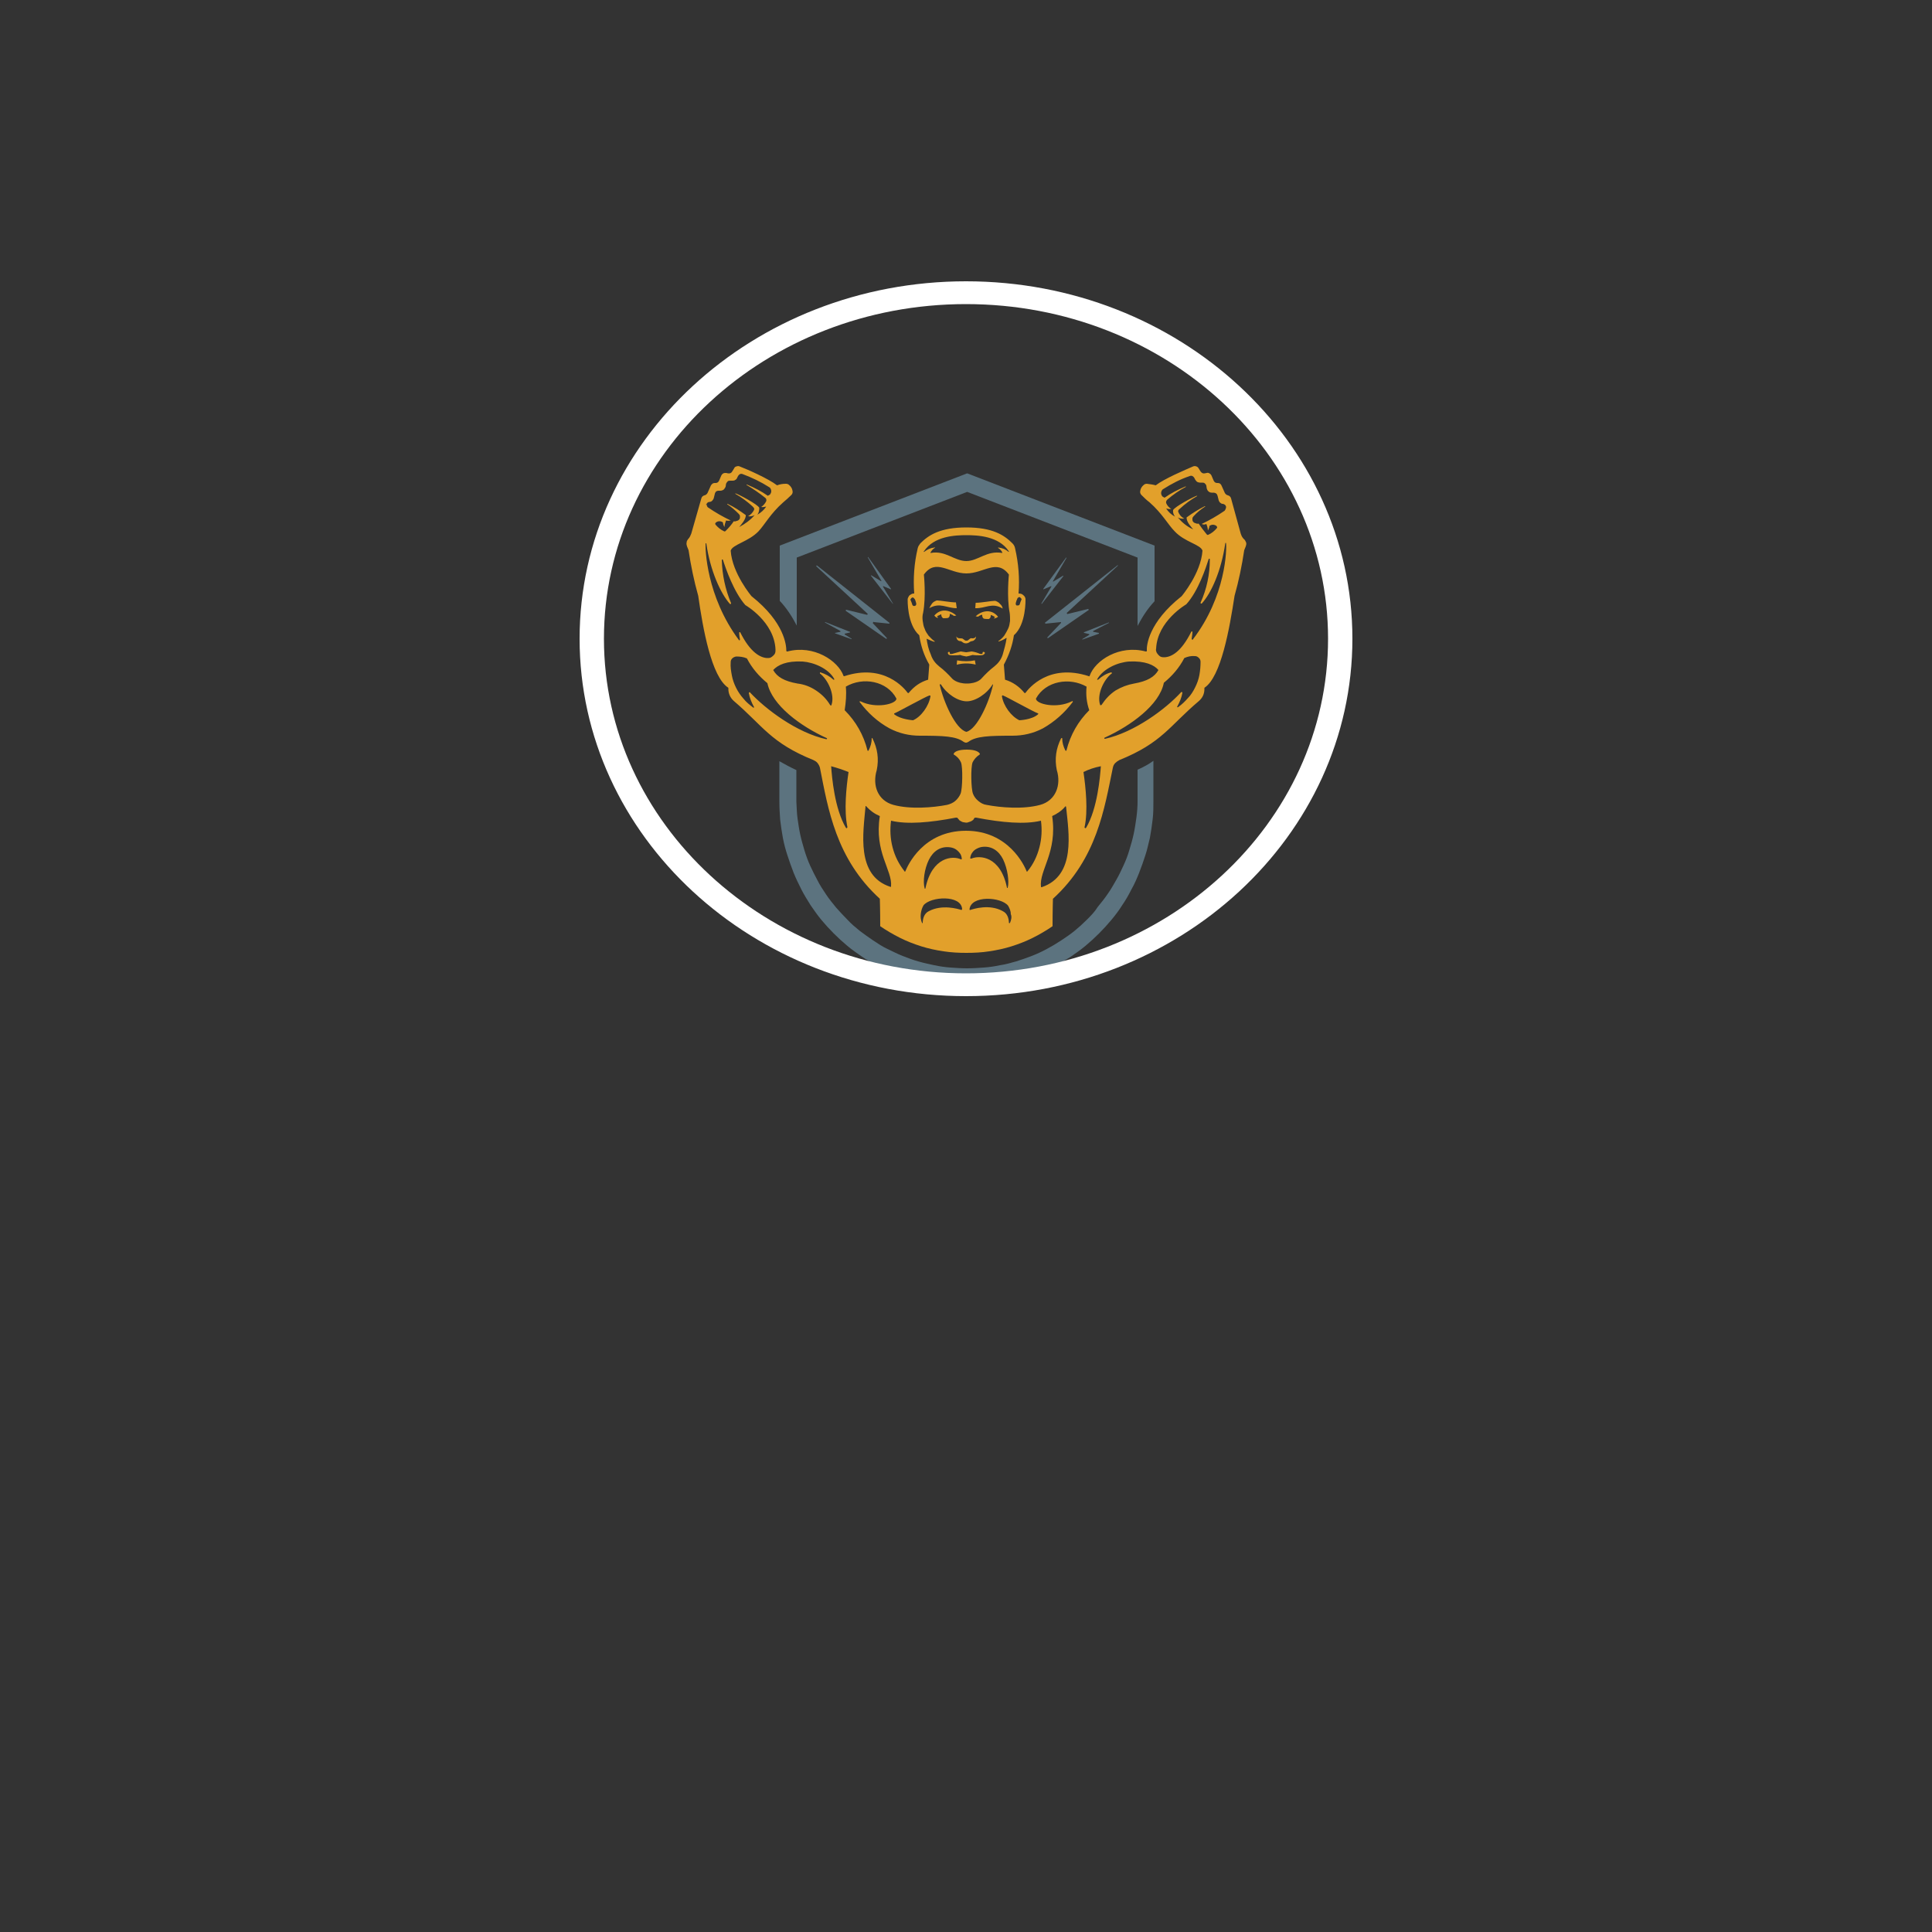 <?xml version="1.0" encoding="utf-8"?>
<!-- Generator: Adobe Illustrator 25.0.0, SVG Export Plug-In . SVG Version: 6.00 Build 0)  -->
<svg version="1.1" id="Layer_1" xmlns="http://www.w3.org/2000/svg" xmlns:xlink="http://www.w3.org/1999/xlink" x="0px" y="0px"
	 viewBox="0 0 500 500" style="enable-background:new 0 0 500 500;" xml:space="preserve">
<rect x="0" y="0" width="500" height="500" fill="#333333" stroke="none"/>
<style type="text/css">
	.st0{fill-rule:evenodd;clip-rule:evenodd;fill:#E2A02B;}
	.st1{clip-path:url(#SVGID_2_);}
	.st2{fill-rule:evenodd;clip-rule:evenodd;fill:#5C737F;}
	.st3{fill:#FFFFFF;}
</style>
<g>
	<g>
		<path class="st0" d="M321.9,139.5c-0.4-0.4-0.6-0.8-0.8-1.4l-2.5-9.1c-0.1-0.4-0.4-0.7-0.8-0.8s-0.6-0.3-0.8-0.6l-0.9-2
			c-0.2-0.4-0.5-0.6-0.9-0.6H315c-0.4,0-0.7-0.2-0.9-0.6l-0.6-1.4c-0.1-0.2-0.3-0.4-0.5-0.5s-0.4-0.2-0.7-0.1l-0.5,0.1
			c-0.5,0.1-0.8-0.1-1.1-0.5l-0.5-0.8c-0.1-0.2-0.3-0.4-0.6-0.5c-0.3-0.1-0.5-0.1-0.8,0c-2.1,0.9-7.5,3.2-9.7,4.9
			c-0.7-0.2-1.5-0.3-2.3-0.4c-0.3,0-0.6,0.1-0.8,0.3c-0.5,0.4-0.8,0.9-0.9,1.5c-0.1,0.4,0,0.8,0.3,1.1c0.7,0.7,1.3,1.3,2.1,1.9
			c3.3,2.9,4.8,5.8,6.5,7.5c2.6,2.8,6.7,3.4,7.2,5c-0.4,5.9-5.4,11.8-5.4,11.8c-8.6,6.8-9.1,12.8-9,14.1c0,0.1,0,0.1-0.1,0.2
			c-0.1,0-0.1,0-0.2,0c-6.8-1.8-13.1,2.3-14.5,6.3c0,0.1-0.1,0.2-0.2,0.1c-10.4-3.4-15.6,3.2-16.4,4.3c-0.1,0.1-0.2,0.1-0.3,0
			c-1.3-1.6-3-2.8-5-3.4l-0.3-3.9c1.3-2.4,2.2-4.9,2.6-7.6c3.2-2.8,3-9.3,3-9.3c0-0.4-0.2-0.8-0.6-1.1c-0.3-0.3-0.7-0.4-1.2-0.4
			c0.3-3.9,0-7.8-0.9-11.7c-0.1-0.5-0.3-0.9-0.7-1.3c-2.1-2.1-5.1-4.1-11.9-4.1s-9.8,2-11.9,4.1c-0.3,0.4-0.6,0.8-0.7,1.3
			c-0.9,3.8-1.2,7.7-0.9,11.7c-0.2,0-0.4,0-0.6,0.1c-0.2,0.1-0.4,0.2-0.5,0.3c-0.2,0.1-0.3,0.3-0.4,0.5c-0.1,0.2-0.2,0.4-0.2,0.6
			c0,0-0.2,6.5,3,9.3c0.4,2.7,1.2,5.2,2.6,7.6l-0.3,3.9c-2,0.6-3.6,1.7-5,3.4c-0.1,0.1-0.2,0.1-0.3,0c-0.8-1.1-6.1-7.7-16.4-4.3
			c-0.1,0-0.2,0-0.2-0.1c-1.4-3.9-7.7-8.1-14.5-6.3c-0.1,0-0.1,0-0.2,0c0,0-0.1-0.1-0.1-0.2c0-1.3-0.4-7.3-9-14.1
			c0,0-5-5.9-5.4-11.8c0.5-1.6,4.6-2.3,7.2-5c1.6-1.7,3.1-4.6,6.4-7.5c0.7-0.6,1.4-1.2,2.1-1.9c0.3-0.3,0.4-0.7,0.3-1.1
			c-0.1-0.6-0.4-1.1-0.9-1.5c-0.2-0.2-0.5-0.3-0.8-0.3c-0.8,0-1.5,0.1-2.3,0.4c-2.2-1.7-7.6-4.1-9.7-4.9c-0.2-0.1-0.5-0.1-0.8,0
			s-0.5,0.2-0.6,0.5l-0.5,0.8c-0.2,0.4-0.6,0.6-1.1,0.5l-0.5-0.1c-0.2,0-0.5,0-0.7,0.1s-0.4,0.3-0.5,0.5l-0.6,1.4
			c-0.2,0.4-0.5,0.6-0.9,0.6h-0.3c-0.4,0-0.7,0.3-0.9,0.6l-0.9,2c-0.2,0.3-0.4,0.5-0.8,0.6c-0.4,0.1-0.7,0.4-0.8,0.8l-2.6,9.1
			c-0.2,0.5-0.4,1-0.8,1.4c-0.2,0.3-0.4,0.5-0.4,0.9c-0.1,0.3,0,0.7,0.1,1l0.4,1c0.6,4,1.4,7.9,2.5,11.8c1.2,8.4,3.4,21,7.8,23.8
			v0.3c0,1.2,0.5,2.3,1.4,3.1c7.6,6.5,9.5,10.8,20.6,15.3c0.4,0.2,0.8,0.4,1.1,0.8s0.5,0.8,0.6,1.2c2.1,10.6,4.1,23.5,15.5,33.9
			c0,0,0.1,3,0.1,7.1c1.6,1.1,3.3,2.1,5.1,3s3.6,1.6,5.5,2.2c1.9,0.6,3.8,1,5.8,1.3s3.9,0.4,5.9,0.4s4-0.1,5.9-0.4
			c2-0.3,3.9-0.7,5.8-1.3s3.7-1.3,5.5-2.2s3.5-1.9,5.1-3c0-4.1,0.1-7.1,0.1-7.1c11.4-10.4,13.3-23.3,15.5-33.9
			c0.1-0.5,0.3-0.9,0.6-1.2s0.7-0.6,1.1-0.8c11.1-4.5,12.9-8.8,20.6-15.3c0.9-0.8,1.4-1.8,1.4-3.1V178c4.3-2.8,6.5-15.3,7.8-23.8
			c1.1-3.9,1.9-7.8,2.5-11.8l0.4-1c0.1-0.3,0.2-0.6,0.1-1C322.3,140,322.2,139.7,321.9,139.5z M262.9,156c0.1-0.4,0.2-0.7,0.4-1.1
			c0-0.1,0.1-0.2,0.3-0.3c0.1-0.1,0.3-0.1,0.4,0s0.2,0.2,0.3,0.3c0.1,0.1,0.1,0.3,0,0.4c-0.2,0.4-0.3,0.8-0.4,1.1s-0.4,0.3-0.7,0.3
			C262.9,156.7,262.8,156.3,262.9,156L262.9,156z M236.8,156.8c-0.3,0.1-0.6,0-0.7-0.3c-0.1-0.3-0.2-0.7-0.4-1.1
			c-0.1-0.1-0.1-0.3,0-0.4c0.1-0.1,0.2-0.3,0.3-0.3c0.1-0.1,0.3-0.1,0.4,0c0.1,0.1,0.2,0.2,0.3,0.3c0.2,0.3,0.3,0.7,0.4,1.1
			C237.2,156.3,237.1,156.7,236.8,156.8L236.8,156.8z M310.2,135.5c-0.3,0.1-0.6,0-0.8-0.1l-0.3-0.1c-0.3-0.2-0.5-0.4-0.5-0.8v-0.3
			c0-0.2,0.1-0.4,0.3-0.6c0.9-1,1.9-1.8,3-2.5c0,0,0,0,0-0.1c0,0,0,0-0.1,0c-1.6,0.8-3.2,1.8-4.7,2.9c-0.1,1.2,1.3,2.6,1.7,3.1
			c-1.6-0.7-2.9-1.8-4-3.1c0.5,0.3,1.1,0.4,1.7,0.3c-0.8-0.4-1.3-1-1.6-1.8c0-0.3,0.1-0.5,0.4-0.7c1.4-1.3,2.9-2.4,4.5-3.3
			c0.1,0,0-0.1-0.1-0.1c-1.1,0.4-5.6,2.8-6.1,3.7c-0.1,0.6,0.1,1.2,0.5,1.7c-1-0.5-1.7-1.2-2.3-2.1c0.4,0.1,0.8,0.2,1.3,0.1
			c-0.6-0.4-1-0.8-1.3-1.5c-0.1-0.4,0.1-0.7,0.3-0.9c1.5-1.3,3.1-2.4,4.8-3.3c0,0,0,0,0-0.1c0,0,0,0-0.1,0c-1.9,0.8-3.7,1.7-5.4,2.9
			l-0.2-0.1c-0.2-0.1-0.4-0.2-0.5-0.4s-0.2-0.4-0.2-0.6s0-0.4,0.1-0.6s0.2-0.4,0.4-0.5c2.2-1.4,4.5-2.6,6.9-3.4
			c0.2-0.1,0.5-0.1,0.7,0s0.4,0.3,0.5,0.5l0.2,0.4c0.1,0.2,0.3,0.4,0.5,0.6c0.2,0.1,0.5,0.2,0.8,0.2h0.5c0.2,0,0.5,0,0.7,0.2
			s0.3,0.3,0.4,0.6l0.1,0.7c0.1,0.3,0.2,0.6,0.5,0.8c0.2,0.2,0.5,0.3,0.8,0.3h0.5c0.2,0,0.5,0.1,0.6,0.2c0.2,0.1,0.3,0.3,0.4,0.6
			l0.3,1.2c0.1,0.2,0.2,0.5,0.4,0.6c0.2,0.2,0.4,0.3,0.7,0.3c0.4,0.1,0.7,0.3,0.8,0.7c0,0.1,0,0.2,0,0.3c-0.1,0.3-0.2,0.6-0.4,0.8
			c-1.9,1.3-3.8,2.4-5.9,3.4c0.4,0.2,0.8,0.2,1.2,0c0.2,0.5,0.4,1.1,0.4,1.7c0.2-0.4,0.4-0.8,0.4-1.2c0.3-0.2,0.6-0.3,0.9-0.3
			s0.6,0.1,0.9,0.3c0.1,0.1,0.1,0.2,0.2,0.3c0,0.1,0,0.2-0.1,0.3c-0.6,0.7-1.3,1.3-2.2,1.7c-0.2,0.1-0.3,0-0.4-0.1
			C311.4,137.2,310.8,136.4,310.2,135.5L310.2,135.5z M268.6,184.6c0.1,0,0.1,0.1,0.1,0.1c0,0.1,0,0.1-0.1,0.2
			c-1.6,1.4-4.8,1.5-4.8,1.5c-2.1-1-4.1-3.7-4.5-6.2c0-0.1,0-0.1,0.1-0.2c0.1,0,0.1-0.1,0.2,0C260.3,180.2,267.6,184.3,268.6,184.6
			L268.6,184.6z M239.1,142.7c2.6-4,8.2-4.2,11-4.2s8.4,0.2,11,4.2v0.1H261c-0.7-0.6-1.6-1-2.6-1.1h-0.1v0.1
			c0.5,0.3,0.9,0.7,1.1,1.2c0,0.1,0,0.1-0.1,0.1c-3.9-0.7-6.2,2.1-9.2,2.1c-3.1,0-5.4-2.8-9.2-2.1c-0.1,0-0.1,0-0.1-0.1
			c0.3-0.5,0.6-0.9,1.1-1.2c0.1,0,0.1-0.1,0-0.1c0-0.1-0.1-0.1-0.1,0c-1,0.1-1.8,0.5-2.6,1.1c0,0-0.1,0.1-0.1,0
			C239,142.8,239,142.7,239.1,142.7L239.1,142.7z M239.8,165.3C239.8,165.2,239.8,165.2,239.8,165.3
			C239.8,165.2,239.8,165.2,239.8,165.3c0.7,0.3,1.3,0.6,2,0.8c0,0,0.1,0,0.1-0.1c0,0,0-0.1-0.1-0.1c-0.6-0.4-1-0.9-1.5-1.4
			c-0.4-0.6-0.8-1.1-1-1.8c-0.3-0.6-0.4-1.3-0.5-2s-0.1-1.4,0.1-2.1c0.8-4.2,0.2-9.9,0.2-9.9c3.1-4.3,6.5-0.3,11-0.3s7.9-3.9,11,0.3
			c0,0-0.6,5.8,0.2,9.9c0.1,0.7,0.1,1.4,0.1,2.1c-0.1,0.7-0.2,1.4-0.5,2s-0.6,1.2-1,1.8c-0.4,0.5-0.9,1-1.5,1.4c0,0,0,0,0,0.1
			s0,0,0.1,0c0.7-0.2,1.3-0.5,1.9-0.9c0,0,0,0,0.1,0c0,0,0,0,0,0.1c-0.2,1.4-0.6,2.8-1,4.2c-0.4,1.3-1.2,2.3-2.2,3.1
			c-1.2,0.9-2.3,2-3.3,3.1c0,0-1,1.3-3.8,1.3c-2.7,0-3.8-1.3-3.8-1.3c-1-1.1-2.1-2.2-3.3-3.1c-1-0.8-1.8-1.8-2.2-3.1
			C240.3,168.1,240,166.7,239.8,165.3L239.8,165.3z M257,177.2c-1,4.5-4.1,11.5-6.9,12.2c-2.8-0.7-5.9-7.7-6.9-12.2
			c0-0.1,0-0.1,0.1-0.1s0.1,0,0.2,0c1.5,2.5,4.4,4.4,6.7,4.4c2.2,0,5.2-1.9,6.7-4.4h0.1C256.9,177.1,256.9,177.1,257,177.2
			L257,177.2z M240.5,180c0.1,0,0.1,0,0.2,0c0.1,0,0.1,0.1,0.1,0.2c-0.4,2.5-2.4,5.3-4.5,6.2c0,0-3.2-0.2-4.8-1.5
			c-0.1,0-0.1-0.1-0.1-0.2c0-0.1,0.1-0.1,0.1-0.1C232.3,184.3,239.7,180.2,240.5,180L240.5,180z M218.9,177.7
			c4.4-2.6,10.7-1.5,13.1,3.1c0,1.4-5.3,2.7-9.3,0.7c-0.1,0-0.1,0-0.2,0c-0.1,0.1-0.1,0.1,0,0.2c2.1,2.8,4.6,5.1,7.7,6.8
			c2.5,1.3,5.1,1.9,7.9,1.9c5.9,0,9.3,0.1,11.3,1.6c0.2,0.1,0.4,0.2,0.6,0.2c0.2,0,0.4-0.1,0.6-0.2c2-1.5,5.4-1.6,11.4-1.6
			c2.8,0,5.4-0.6,7.9-1.9c3-1.7,5.6-4,7.7-6.8c0.1-0.1,0.1-0.1,0-0.2c-0.1-0.1-0.1-0.1-0.2,0c-4,2-9.3,0.7-9.3-0.7
			c2.5-4.6,8.7-5.6,13.1-3.1c-0.2,2.1,0,4.1,0.7,6.1c-2.9,2.9-4.9,6.4-5.9,10.4c0,0.1-0.1,0.1-0.1,0.1c-0.1,0-0.1,0-0.2-0.1
			c-0.5-1-0.8-2-0.8-3.1c0-0.1,0-0.1-0.1-0.1s-0.1,0-0.2,0.1c-1.3,2.6-1.7,5.3-1.1,8.2c1.2,3.9-0.3,7.9-4.3,9
			c-4.4,1.2-10.3,0.7-13.9,0c-0.8-0.1-1.5-0.5-2.1-1s-1.1-1.1-1.4-1.9c-0.5-1.3-0.6-6.8-0.1-8.1c0.4-0.8,1-1.5,1.8-2
			c0.1-0.1,0.1-0.1,0.1-0.2c-0.3-0.6-1.3-1.1-3.4-1.1c-2.1,0-3.2,0.5-3.4,1.1c0,0.1,0,0.2,0.1,0.2c0.8,0.5,1.4,1.1,1.8,2
			c0.5,1.2,0.4,6.8-0.1,8.1c-0.3,0.7-0.8,1.4-1.4,1.9c-0.6,0.5-1.3,0.8-2.1,1c-3.6,0.7-9.5,1.2-13.9,0c-4-1.1-5.5-5-4.3-9
			c0.6-2.9,0.2-5.6-1.1-8.2c0-0.1-0.1-0.1-0.1-0.1c-0.1,0-0.1,0.1-0.1,0.1c0,1.1-0.3,2.1-0.8,3.1c0,0.1-0.1,0.1-0.2,0.1
			c-0.1,0-0.1-0.1-0.1-0.1c-1-4-3-7.5-5.9-10.4C218.9,181.8,219.1,179.8,218.9,177.7L218.9,177.7z M182.8,130.6
			c0.1-0.4,0.4-0.7,0.8-0.7c0.2,0,0.5-0.1,0.7-0.3s0.3-0.4,0.4-0.6l0.3-1.2c0-0.2,0.2-0.4,0.3-0.6c0.2-0.1,0.4-0.2,0.6-0.2h0.5
			c0.3,0,0.6-0.1,0.9-0.3c0.2-0.2,0.4-0.5,0.5-0.8l0.1-0.7c0.1-0.2,0.2-0.4,0.4-0.6s0.4-0.2,0.7-0.2h0.5c0.3,0,0.5,0,0.8-0.2
			c0.2-0.1,0.4-0.3,0.5-0.6l0.2-0.4c0.1-0.2,0.3-0.4,0.5-0.5s0.5-0.1,0.7,0c2.4,0.9,4.7,2,6.9,3.4c0.2,0.1,0.3,0.3,0.4,0.5
			c0.1,0.2,0.1,0.4,0.1,0.6s-0.1,0.4-0.2,0.6c-0.1,0.2-0.3,0.3-0.5,0.4l-0.2,0.1c-1.7-1.2-3.5-2.1-5.4-2.9h-0.1v0.1
			c1.7,1,3.3,2.1,4.8,3.3c0.3,0.2,0.4,0.5,0.3,0.9c-0.3,0.6-0.7,1.1-1.3,1.5c0.4,0.1,0.8,0,1.3-0.1c-0.6,0.9-1.4,1.6-2.3,2.1
			c0.4-0.5,0.5-1.1,0.5-1.8c-0.5-0.9-5-3.3-6.1-3.7h-0.1v0.1c1.6,0.9,3.1,2,4.5,3.3c0.2,0.2,0.4,0.4,0.4,0.7
			c-0.3,0.8-0.9,1.4-1.6,1.8c0.6,0.1,1.1,0,1.7-0.3c-1.1,1.3-2.5,2.3-4,3.1c0.4-0.5,1.8-2,1.7-3.1c-1.5-1.1-3-2.1-4.7-2.9h-0.1v0.1
			c1.1,0.7,2.1,1.6,3,2.5c0.2,0.2,0.3,0.4,0.3,0.6v0.3c0,0.4-0.2,0.6-0.5,0.8l-0.3,0.1c-0.3,0.1-0.5,0.2-0.8,0.1
			c-0.6,0.9-1.3,1.7-2.1,2.5c-0.1,0.1-0.2,0.2-0.4,0.1c-0.9-0.4-1.6-1-2.2-1.7c-0.1-0.1-0.1-0.2-0.1-0.3s0.1-0.2,0.2-0.3
			c0.3-0.2,0.5-0.3,0.9-0.3c0.3,0,0.6,0.1,0.9,0.3c0,0.4,0.2,0.9,0.4,1.2c0-0.6,0.2-1.1,0.4-1.7c0.4,0.1,0.8,0.1,1.2,0
			c-2.1-1-4-2.1-5.9-3.4c-0.2-0.1-0.3-0.6-0.4-0.9C182.7,130.8,182.7,130.7,182.8,130.6z M182.6,140.7c0-0.1,0.1-0.1,0.1-0.1
			c0.1,0,0.1,0,0.1,0.1c1,7,3.7,12.9,6.1,15.6c0.1,0,0.1,0,0.2,0c0.1,0,0.1-0.1,0.1-0.2c-1.5-3.6-2.3-7.3-2.4-11.2
			c0-0.1,0-0.1,0.1-0.1s0.1,0,0.2,0.1c0.7,2.2,2.8,8.3,5.8,11.7c0,0,7.5,4.3,7.8,11.5c0,0.3,0,0.6-0.1,0.9c-0.1,0.3-0.3,0.5-0.5,0.7
			s-0.5,0.4-0.7,0.5c-0.3,0.1-0.6,0.1-0.9,0.1c-1.7-0.1-4.3-1.4-6.9-6.6c0-0.1-0.1-0.1-0.2-0.1c-0.1,0-0.1,0.1-0.1,0.2
			c0,0.6,0.1,1.1,0.2,1.7c0,0.1,0,0.1-0.1,0.2s-0.1,0-0.2-0.1C182.8,154.3,182.5,142,182.6,140.7L182.6,140.7z M213.8,191.3
			c-7.6-1.7-15.6-7.7-19.7-12.1c0-0.1-0.1-0.1-0.2,0c-0.1,0-0.1,0.1-0.1,0.2c0.2,1.2,0.7,2.4,1.3,3.5c0.1,0.1,0.1,0.1,0,0.2
			c-0.1,0.1-0.1,0.1-0.2,0c-0.9-0.7-1.8-1.4-2.5-2.3c-0.8-0.9-1.4-1.8-1.9-2.8s-0.9-2.1-1.1-3.2c-0.2-1.1-0.4-2.2-0.3-3.4
			c0-0.4,0.1-0.7,0.4-1s0.6-0.4,1-0.5c1,0,1.9,0.1,2.8,0.5c1.3,2.5,3.1,4.6,5.3,6.4c1.2,5.7,8.5,11.1,15.3,14.2
			c0.1,0,0.2,0.1,0.1,0.2C214,191.3,213.9,191.3,213.8,191.3z M214.8,182.4c-0.9-1.5-2.1-2.7-3.6-3.7s-3.1-1.6-4.8-1.8
			c-3.4-0.6-5.3-1.7-6.3-3.5c1.2-1.3,3.4-2.4,7.6-2.2c2.9,0.2,6.7,1.8,8.2,4.5c0,0.1,0,0.1,0,0.2c-0.1,0-0.1,0-0.2,0
			c-1-0.9-2.1-1.5-3.4-1.9c-0.1,0-0.1,0-0.1,0.1s0,0.1,0,0.2c2,1.5,3.9,5.4,3,8.1c0,0.1-0.1,0.2-0.2,0.2
			C215,182.6,214.9,182.5,214.8,182.4L214.8,182.4z M219.3,214c0,0.1,0,0.2-0.1,0.3s-0.2,0-0.3-0.1c-2.9-4.9-3.6-13-3.8-15.9
			c1.5,0.4,3,0.9,4.5,1.5C219,203.9,218.4,209.8,219.3,214L219.3,214z M230.6,229.4c0,0.1-0.1,0.2-0.2,0.1c-8.9-2.9-7-14-6.4-20.8
			c0-0.1,0-0.1,0.1-0.1s0.1,0,0.1,0.1c1,1.1,2.1,1.9,3.5,2.5C226.2,220.6,231,225.2,230.6,229.4L230.6,229.4z M248.8,235.5
			c-0.9-0.3-5-1.5-8.4,0.3c-1.3,0.6-1.6,2.1-1.6,3c0,0.1-0.1,0.1-0.1,0.1c-0.1,0-0.1,0-0.1-0.1c-0.3-0.7-0.4-1.5-0.3-2.3
			c0.1-0.8,0.3-1.5,0.7-2.2c1.8-2.3,9.8-2.8,10,1C249,235.3,249,235.4,248.8,235.5C248.8,235.5,248.8,235.5,248.8,235.5z
			 M240.4,222.5c1.1-2.2,3-3.6,5.6-3.2c0.6,0.1,1.1,0.3,1.5,0.6s0.8,0.7,1.1,1.2c0.2,0.4,0.3,0.8,0.3,1.2c0,0.1,0,0.1-0.1,0.1h-0.1
			c-2.1-1-7.5-0.7-9.2,7.5c0,0.1-0.1,0.1-0.1,0.1c-0.1,0-0.1,0-0.1-0.1C238.8,228.2,239.2,224.9,240.4,222.5L240.4,222.5z
			 M261.4,238.8c0,0.1-0.1,0.1-0.2,0.1s-0.1-0.1-0.1-0.1c0-0.9-0.3-2.4-1.6-3c-3.4-1.9-7.5-0.6-8.4-0.3H251l-0.1-0.1
			c0.3-3.8,8.2-3.3,10-1c0.4,0.7,0.7,1.4,0.7,2.2C261.9,237.3,261.7,238.1,261.4,238.8L261.4,238.8z M251.1,222.2
			c0-0.4,0.1-0.8,0.3-1.2c0.3-0.5,0.6-0.9,1.1-1.2s1-0.5,1.5-0.6c2.6-0.4,4.5,1,5.6,3.2c1.2,2.5,1.6,5.8,1.2,7.3
			c0,0.1,0,0.1-0.1,0.1s-0.1,0-0.1-0.1c-1.7-8.2-7.1-8.4-9.2-7.5c-0.1,0-0.1,0-0.1,0C251.1,222.2,251.1,222.2,251.1,222.2z
			 M265.7,225.5C265.1,224,261,215,250,215c-11.1,0-15.1,9-15.7,10.5l-0.1,0.1c-0.1,0-0.1,0-0.1-0.1c-1.5-1.9-2.5-3.9-3.1-6.2
			s-0.7-4.6-0.4-6.9c4.2,1,10,0.5,16.8-0.8c0.2,0,0.4,0,0.5,0.2s0.3,0.3,0.4,0.5c0.2,0.1,0.3,0.2,0.5,0.3s0.4,0.2,0.6,0.2
			c0.2,0,0.4,0.1,0.6,0.1c0.2,0,0.4,0,0.6-0.1c0.2-0.1,0.4-0.1,0.6-0.2c0.2-0.1,0.4-0.2,0.5-0.3c0.2-0.1,0.3-0.3,0.4-0.5
			c0.1-0.2,0.3-0.2,0.5-0.2c6.8,1.3,12.6,1.8,16.8,0.8c0.3,2.3,0.2,4.6-0.4,6.9c-0.6,2.3-1.6,4.4-3.1,6.2l-0.1,0.1
			C265.8,225.6,265.7,225.6,265.7,225.5L265.7,225.5z M269.6,229.6c-0.1,0-0.2,0-0.2-0.1c-0.5-4.3,4.3-8.9,2.9-18.3
			c1.3-0.6,2.5-1.4,3.4-2.5c0,0,0.1-0.1,0.1,0c0.1,0,0.1,0.1,0.1,0.1C276.6,215.6,278.5,226.6,269.6,229.6L269.6,229.6z
			 M281.1,214.2c-0.1,0.1-0.2,0.2-0.3,0.1c-0.1-0.1-0.2-0.2-0.1-0.3c0.9-4.2,0.3-10.1-0.3-14.2c1.4-0.7,2.9-1.2,4.5-1.5
			C284.7,201.1,284,209.3,281.1,214.2L281.1,214.2z M284.7,182.4c-0.9-2.7,1-6.6,3-8.1c0.1,0,0.1-0.1,0-0.2c0-0.1-0.1-0.1-0.1-0.1
			c-1.3,0.3-2.4,1-3.4,1.9c-0.1,0-0.1,0-0.2,0s-0.1-0.1,0-0.2c1.6-2.7,5.3-4.3,8.2-4.5c4.2-0.2,6.5,0.9,7.6,2.2
			c-1,1.8-2.9,2.9-6.3,3.5c-1.7,0.3-3.3,0.9-4.8,1.8c-1.5,1-2.6,2.2-3.6,3.7c-0.1,0.1-0.1,0.1-0.2,0.1
			C284.8,182.5,284.7,182.5,284.7,182.4L284.7,182.4z M304.9,183c-0.1,0.1-0.1,0.1-0.2,0s-0.1-0.1,0-0.2c0.6-1.1,1.1-2.3,1.3-3.5
			c0-0.1,0-0.1-0.1-0.2c-0.1,0-0.1,0-0.2,0c-4,4.4-12.1,10.4-19.7,12.1c-0.1,0-0.2,0-0.2-0.1s0-0.2,0.1-0.2
			c6.8-3.1,14.2-8.5,15.3-14.2c2.2-1.8,4-3.9,5.3-6.4c0.9-0.4,1.8-0.6,2.8-0.5c0.4,0,0.7,0.2,1,0.5s0.4,0.6,0.4,1
			c0,1.1-0.1,2.3-0.3,3.4c-0.2,1.1-0.6,2.2-1.1,3.2s-1.1,2-1.9,2.8C306.7,181.5,305.9,182.3,304.9,183L304.9,183z M308.7,165.5
			c0,0.1-0.1,0.1-0.2,0c-0.1,0-0.1-0.1-0.1-0.2c0.1-0.7,0.2-1.3,0.2-1.7c0-0.1,0-0.1-0.1-0.2c-0.1,0-0.1,0-0.2,0.1
			c-2.6,5.2-5.1,6.5-6.9,6.6c-0.3,0-0.6,0-0.9-0.1s-0.5-0.3-0.7-0.5s-0.4-0.5-0.5-0.7c-0.1-0.3-0.2-0.6-0.1-0.9
			c0.3-7.2,7.8-11.5,7.8-11.5c3.1-3.4,5.1-9.5,5.8-11.7c0-0.1,0.1-0.1,0.2-0.1s0.1,0.1,0.1,0.2c0,3.9-0.8,7.6-2.4,11.2
			c0,0.1,0,0.1,0.1,0.2c0.1,0,0.1,0,0.2,0c2.5-2.7,5.1-8.6,6.1-15.6c0-0.1,0.1-0.1,0.1-0.1c0.1,0,0.1,0,0.1,0.1
			C317.5,142,317.3,154.3,308.7,165.5L308.7,165.5z M252.3,170.9c-1.5,0.3-3,0.3-4.6,0l-0.1,1.1c0,0,0,0.1,0.1,0
			c1.6-0.4,3.2-0.4,4.8,0l0,0L252.3,170.9L252.3,170.9L252.3,170.9z M242.8,159.9l-0.3-0.4c0.3-0.2,0.7-0.3,1-0.5h0.1v0.1
			c0,0.4,0.2,0.7,0.5,0.9c0.4,0,0.9,0,1.3-0.1c0.3-0.2,0.4-0.5,0.4-0.8c0-0.1,0-0.1,0-0.2c0,0,0-0.1,0.1,0c0.4,0.1,0.7,0.3,1,0.5
			l0.6-0.1c-1-0.9-3.6-2.4-5.7,0C242.1,159.7,242.4,159.9,242.8,159.9C242.8,160,242.8,159.9,242.8,159.9L242.8,159.9z M247.5,164.7
			L247.5,164.7c0,0.3,0.1,0.5,0.2,0.8c0.2,0.2,0.4,0.4,0.7,0.4c0.2,0,0.5,0.1,0.7,0.3c0.3,0.2,0.5,0.3,0.9,0.3
			c0.3,0,0.6-0.1,0.9-0.3c0.2-0.2,0.4-0.2,0.7-0.3c0.3,0,0.5-0.2,0.7-0.4s0.3-0.5,0.3-0.8l0,0c-0.2,0.4-0.5,0.5-1,0.5
			c-0.3-0.1-0.5,0-0.7,0.2c-0.1,0.1-0.3,0.2-0.4,0.3c-0.1,0.1-0.2,0.1-0.4,0.1s-0.3,0-0.4-0.1c-0.1-0.1-0.3-0.2-0.4-0.3
			c-0.2-0.2-0.5-0.2-0.7-0.2C248,165.2,247.7,165.1,247.5,164.7L247.5,164.7z M247.6,157.4C247.6,157.4,247.7,157.3,247.6,157.4
			l-0.2-1.5l0,0c-1.4,0-4-0.5-4.8-0.5h-0.2c-0.5,0.2-0.9,0.4-1.2,0.8c-0.3,0.4-0.5,0.8-0.7,1.2C243.3,155.8,244.9,157.4,247.6,157.4
			L247.6,157.4z M252.5,159.5l0.6,0.1c0.3-0.2,0.6-0.4,1-0.5h0.1c0,0.1,0,0.1,0,0.2c0,0.3,0.1,0.6,0.4,0.8c0.4,0.1,0.9,0.1,1.3,0.1
			c0.4-0.2,0.5-0.5,0.5-0.9v-0.1c0,0,0-0.1,0.1,0c0.4,0.1,0.7,0.3,1,0.5l-0.3,0.4c0.4-0.1,0.8-0.2,1.1-0.5
			C256.2,157.1,253.5,158.5,252.5,159.5L252.5,159.5z M254.3,169c0,0.4-0.7,0.2-0.7,0.2c-0.7-0.3-1.4-0.5-2.1-0.6h-0.1l-1.3,0.2H250
			l-1.3-0.2h-0.1c-0.7,0.2-1.4,0.4-2.1,0.6c0,0-0.8,0.2-0.7-0.2s-0.5-0.4-0.5,0c0.1,0.5,0.4,0.6,1.2,0.6c0.7,0,1.4,0,2-0.1
			c0.5,0.2,1,0.3,1.6,0.4c0.5-0.1,1-0.2,1.6-0.4c0.7,0.1,1.4,0.1,2,0.1c0.8,0,1.1-0.3,1.2-0.6C254.8,168.6,254.2,168.6,254.3,169
			L254.3,169z M252.4,157.4c2.7,0.1,4.3-1.6,7.1,0.1c-0.1-0.5-0.3-0.9-0.7-1.2c-0.3-0.4-0.7-0.6-1.2-0.8h-0.2
			c-0.9,0-3.4,0.5-4.9,0.5l0,0L252.4,157.4C252.3,157.3,252.3,157.3,252.4,157.4C252.3,157.4,252.4,157.4,252.4,157.4L252.4,157.4z"
			/>
	</g>
</g>
<g>
	<g>
		<defs>
			<rect id="SVGID_1_" x="201.6" y="121.3" width="97.3" height="134.3"/>
		</defs>
		<clipPath id="SVGID_2_">
			<use xlink:href="#SVGID_1_"  style="overflow:visible;"/>
		</clipPath>
		<g class="st1">
			<path class="st2" d="M206.2,144.3l44.1-17l44.1,17V162c1.2-2.3,2.6-4.5,4.4-6.4v-14.4l-48.5-18.7l-48.5,18.7v14.3
				c1.8,1.9,3.2,4.1,4.4,6.4V144.3z M294.4,199.2v8.1c0,1.4-0.1,2.8-0.3,4.3c-0.2,1.4-0.4,2.8-0.7,4.2c-0.3,1.4-0.7,2.8-1.1,4.1
				c-0.4,1.4-0.9,2.7-1.5,4s-1.2,2.6-1.9,3.8c-0.7,1.2-1.4,2.5-2.2,3.6c-0.8,1.2-1.7,2.3-2.6,3.4c-0.8,1.3-1.8,2.3-2.8,3.3
				s-2.1,2-3.2,2.9s-2.3,1.7-3.5,2.5s-2.4,1.5-3.7,2.2s-2.6,1.3-3.9,1.8s-2.7,1-4,1.4c-1.4,0.4-2.8,0.8-4.2,1
				c-1.4,0.3-2.8,0.5-4.2,0.6s-2.9,0.2-4.3,0.2c-1.4,0-2.9-0.1-4.3-0.2c-1.4-0.1-2.8-0.3-4.2-0.6s-2.8-0.6-4.2-1s-2.7-0.9-4-1.4
				s-2.6-1.2-3.9-1.8s-2.5-1.4-3.7-2.2s-2.3-1.6-3.5-2.5c-1.1-0.9-2.2-1.8-3.2-2.9c-1-1-2-2.1-2.9-3.1c-0.9-1.1-1.8-2.2-2.6-3.4
				s-1.6-2.4-2.2-3.6c-0.7-1.3-1.3-2.5-1.9-3.8c-0.6-1.3-1.1-2.7-1.5-4c-0.4-1.4-0.8-2.7-1.1-4.1c-0.3-1.4-0.5-2.8-0.7-4.2
				s-0.2-2.8-0.3-4.3v-8.2c-1.5-0.7-3-1.5-4.4-2.3v10.4c0,1.6,0.1,3.2,0.2,4.7c0.2,1.6,0.4,3.1,0.7,4.7c0.3,1.6,0.7,3.1,1.2,4.6
				s1,3,1.6,4.5s1.3,2.9,2,4.3s1.6,2.8,2.4,4.1c0.9,1.3,1.8,2.6,2.8,3.8s2.1,2.4,3.2,3.5c1.1,1.1,2.3,2.2,3.5,3.2s2.5,1.9,3.8,2.8
				c1.3,0.9,2.7,1.7,4.1,2.4c1.4,0.8,2.8,1.4,4.3,2s3,1.1,4.5,1.6s3.1,0.8,4.6,1.2c1.6,0.3,3.1,0.5,4.7,0.7c1.6,0.2,3.2,0.2,4.8,0.2
				s3.2-0.1,4.8-0.2c1.6-0.2,3.2-0.4,4.7-0.7c1.6-0.3,3.1-0.7,4.6-1.2s3-1,4.5-1.6s2.9-1.3,4.3-2s2.8-1.6,4.1-2.4
				c1.3-0.9,2.6-1.8,3.8-2.8c1.2-1,2.4-2.1,3.5-3.2c1.1-1.1,2.2-2.3,3.2-3.5s2-2.5,2.8-3.8c0.9-1.3,1.7-2.7,2.4-4.1
				c0.8-1.4,1.4-2.8,2-4.3s1.1-3,1.6-4.5s0.8-3,1.2-4.6c0.3-1.6,0.5-3.1,0.7-4.7c0.2-1.6,0.2-3.2,0.2-4.7v-10.5
				C297.4,197.7,296,198.5,294.4,199.2L294.4,199.2z M269.6,156.3l5.6-7.2c0-0.1,0-0.1-0.1-0.1l-2.5,1.5h-0.1v-0.1l3.5-6v-0.1h-0.1
				l-5.9,8.1v0.1h0.1l1.9-0.8h0.1c0,0,0,0,0,0.1l-2.6,4.4C269.5,156.2,269.6,156.3,269.6,156.3L269.6,156.3z M287,161.2
				C287.1,161.2,287.1,161.2,287,161.2c0-0.1,0-0.1-0.1-0.1l-6.3,2.5c0,0-0.1,0-0.1,0.1s0,0.1,0.1,0.1l1.3,0.3c0,0,0,0,0,0.1
				c0,0,0,0,0,0.1l-1.8,1.1c0,0,0,0,0,0.1c0,0,0,0,0.1,0l4.2-1.5c0,0,0,0,0-0.1s0-0.1,0-0.1l-1.5-0.3c0,0,0,0,0-0.1v-0.1L287,161.2z
				 M289.2,146.3l-18.7,14.8c-0.1,0-0.1,0.1,0,0.2c0,0.1,0.1,0.1,0.1,0.1l3.9-0.4c0.1,0,0.1,0,0.1,0.1s0,0.1,0,0.1l-3.5,3.7
				c-0.1,0.1-0.1,0.1,0,0.2c0.1,0.1,0.1,0.1,0.2,0l10.4-7.2c0.1,0,0.1-0.1,0-0.2c0-0.1-0.1-0.1-0.1-0.1l-5.3,1.3
				c-0.1,0-0.1,0-0.2-0.1c0-0.1,0-0.1,0-0.2l13.2-12.2v-0.1C289.3,146.3,289.2,146.2,289.2,146.3L289.2,146.3z M226.2,161l3.9,0.4
				c0.1,0,0.1,0,0.1-0.1s0-0.1,0-0.1l-18.7-14.8c-0.1-0.1-0.1-0.1-0.2,0c-0.1,0.1-0.1,0.1,0,0.2l13.2,12.2c0.1,0,0.1,0.1,0,0.2
				c0,0.1-0.1,0.1-0.2,0.1l-5.3-1.3c-0.1,0-0.1,0-0.1,0.1s0,0.1,0,0.2l10.4,7.2c0.1,0,0.1,0,0.2,0c0-0.1,0-0.1,0-0.2l-3.5-3.7
				c-0.1,0-0.1-0.1-0.1-0.2C226,160.9,226.1,160.9,226.2,161L226.2,161z M231.1,156.2l-2.6-4.4v-0.1c0,0,0,0,0.1,0l1.9,0.8h0.1v-0.1
				l-5.9-8.2c0-0.1-0.2,0-0.1,0.1l3.5,6v0.1c0,0,0,0-0.1,0l-2.5-1.5c-0.1,0-0.1,0-0.1,0.1l5.6,7.2
				C231,156.3,231.1,156.3,231.1,156.2C231.2,156.2,231.2,156.2,231.1,156.2L231.1,156.2z M216.1,163.8L216.1,163.8
				c0,0.1,0,0.1,0,0.1l4.2,1.5h0.1v-0.1l-1.8-1.1c0,0,0,0,0-0.1c0,0,0,0,0-0.1l1.3-0.3c0,0,0.1,0,0.1-0.1s0-0.1-0.1-0.1l-6.3-2.5
				h-0.1v0.1l4,2.2c0,0,0,0,0,0.1c0,0,0,0,0,0.1L216.1,163.8z"/>
		</g>
	</g>
</g>
<g>
	<g>
		<path class="st3" d="M250,72.8c-55.2,0-100,41.4-100,92.5s44.8,92.5,100,92.5s100-41.4,100-92.5S305.2,72.8,250,72.8z M250,251.9
			c-51.7,0-93.7-38.8-93.7-86.6c0-47.9,41.9-86.6,93.7-86.6s93.7,38.8,93.7,86.6C343.7,213.2,301.7,251.9,250,251.9z"/>
	</g>
</g>
<g>
	<g transform="translate(217.649, 98.636)">
	</g>
</g>
</svg>
